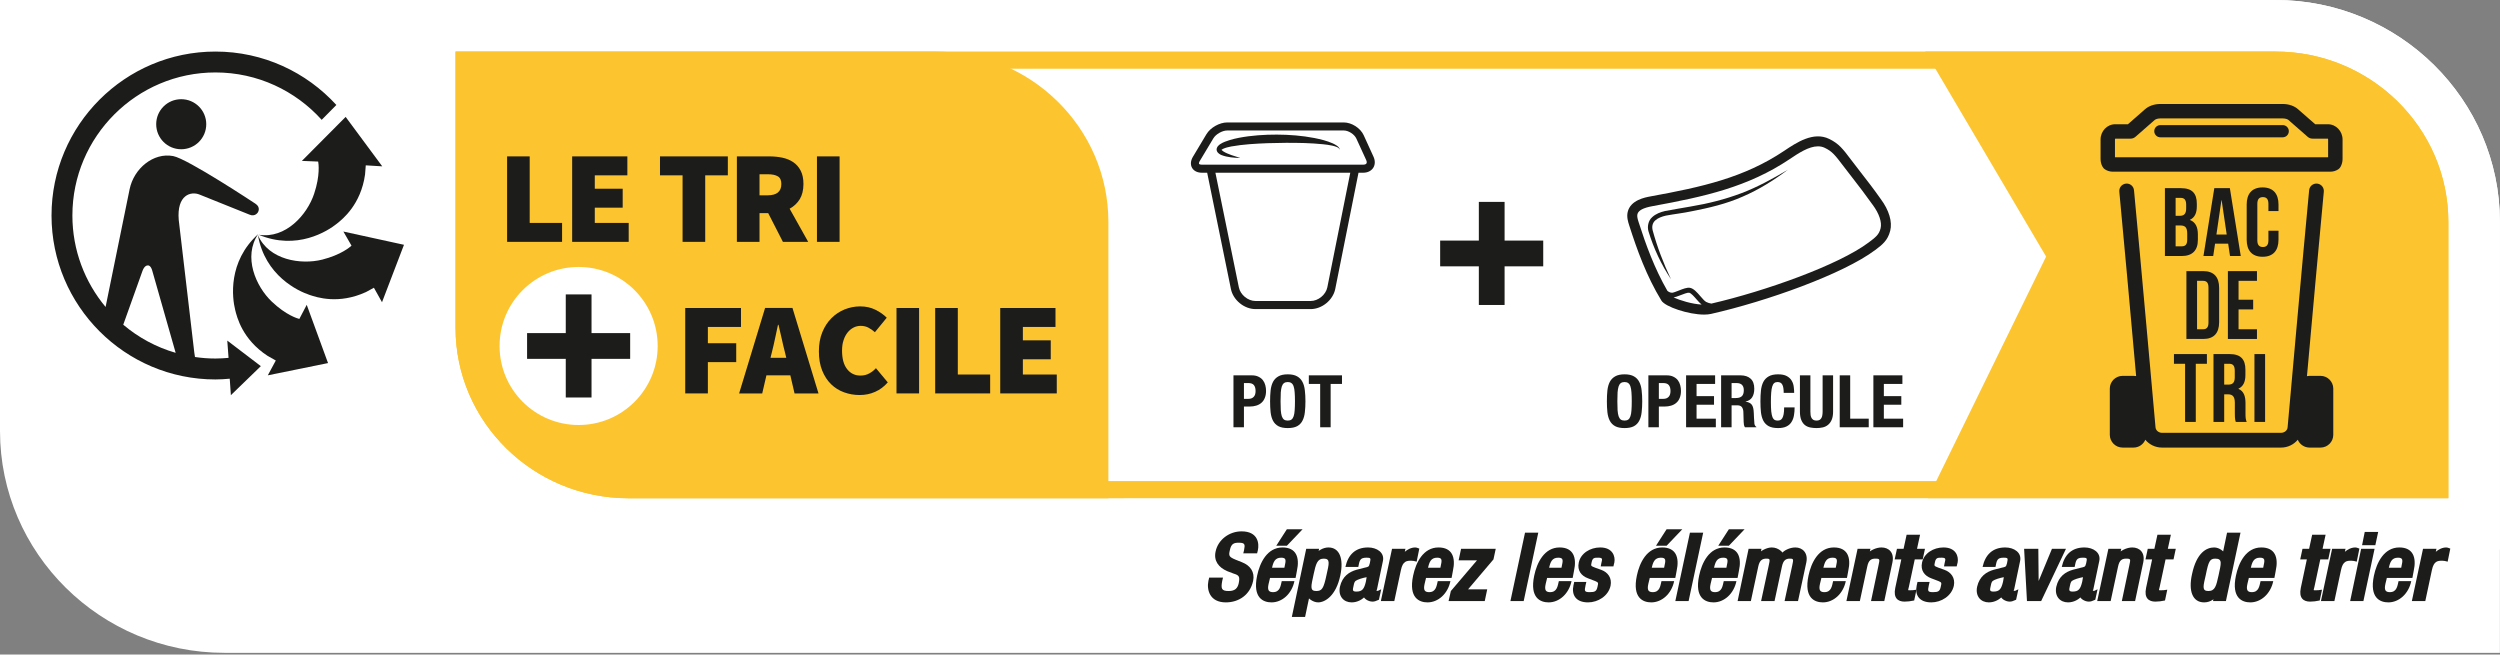 <svg width="275" height="72" viewBox="0 0 275 72" fill="none" xmlns="http://www.w3.org/2000/svg">
<rect x="0" y="0" width="275" height="72" fill="#808080" stroke="none"/>
<g clip-path="url(#clip0_26_17626)">
<path d="M24.693 71.812C11.073 71.812 0 60.865 0 47.406V0H250.297C263.911 0 274.99 10.953 274.99 24.406V71.812" fill="white"/>
<path d="M24.693 60.474C11.073 60.474 0 49.526 0 36.068V0H250.297C263.911 0 274.99 10.948 274.99 24.406V60.474" fill="white"/>
<path d="M250.297 5.672H50.109V36.068C50.109 46.401 58.641 54.807 69.13 54.807L269.323 54.802V24.412C269.323 14.078 260.786 5.672 250.297 5.672Z" fill="white"/>
<path d="M267.432 52.917H69.13C59.682 52.917 52 45.359 52 36.068V7.562L250.297 7.557C259.745 7.557 267.432 15.12 267.432 24.412V52.917ZM250.297 5.672H50.109V36.068C50.109 46.401 58.641 54.807 69.13 54.807L269.318 54.802V24.412C269.318 14.078 260.786 5.672 250.297 5.672Z" fill="#FCC42F"/>
<path d="M169.755 29.297H165.505V33.547H162.672V29.297H158.417V26.464H162.672V22.208H165.505V26.464H169.755" fill="#1C1C1B"/>
<path d="M212.063 54.802L225.073 28.224L211.781 5.672H250.297C260.786 5.672 269.318 14.078 269.318 24.406V54.802" fill="#FCC42F"/>
<path d="M250.297 7.557H215.089L227.219 28.146L215.094 52.917H267.432V24.406C267.432 15.12 259.745 7.557 250.297 7.557Z" fill="#FCC42F"/>
<path d="M255.255 41.344H254.052C253.953 41.344 253.859 41.354 253.766 41.375C254.328 35.115 255.198 25.458 255.62 21.083C255.661 20.636 255.333 20.24 254.891 20.198C254.432 20.151 254.047 20.485 254.005 20.927C253.359 27.646 251.651 46.828 251.635 47.021C251.604 47.349 251.286 47.609 250.917 47.609H237.823C237.453 47.609 237.141 47.349 237.109 47.021C237.089 46.828 235.385 27.646 234.74 20.927C234.698 20.485 234.307 20.151 233.854 20.198C233.406 20.24 233.083 20.636 233.125 21.083C233.542 25.453 234.417 35.109 234.974 41.37C234.88 41.354 234.786 41.344 234.688 41.344H233.49C232.708 41.344 232.078 41.974 232.078 42.75V47.823C232.078 48.599 232.708 49.234 233.49 49.234H234.688C235.271 49.234 235.776 48.875 235.984 48.37C236.417 48.896 237.078 49.234 237.823 49.234H250.917C251.661 49.234 252.323 48.896 252.755 48.37C252.964 48.875 253.469 49.234 254.052 49.234H255.255C256.031 49.234 256.661 48.604 256.661 47.828V42.755C256.661 41.979 256.031 41.344 255.255 41.344Z" fill="#1C1C1B"/>
<path d="M239.318 24.802V27.094H239.99C240.38 27.094 240.594 26.917 240.594 26.36V25.708C240.594 25.016 240.37 24.802 239.839 24.802H239.318ZM239.318 21.766V23.74H239.776C240.214 23.74 240.479 23.547 240.479 22.948V22.531C240.479 22 240.297 21.766 239.88 21.766H239.318ZM241.651 22.417V22.682C241.651 23.448 241.417 23.932 240.896 24.177V24.198C241.521 24.443 241.766 24.995 241.766 25.787V26.391C241.766 27.542 241.161 28.162 239.99 28.162H238.141V20.698H239.911C241.13 20.698 241.651 21.266 241.651 22.417Z" fill="#1C1C1B"/>
<path d="M243.807 25.797H244.937L244.38 22.021H244.359L243.807 25.797ZM246.484 28.162H245.302L245.099 26.807H243.656L243.453 28.162H242.38L243.573 20.698H245.286" fill="#1C1C1B"/>
<path d="M250.635 25.38V26.37C250.635 27.568 250.036 28.245 248.885 28.245C247.734 28.245 247.135 27.568 247.135 26.37V22.49C247.135 21.297 247.734 20.615 248.885 20.615C250.036 20.615 250.635 21.297 250.635 22.49V23.214H249.526V22.417C249.526 21.88 249.292 21.682 248.917 21.682C248.547 21.682 248.307 21.88 248.307 22.417V26.448C248.307 26.979 248.547 27.172 248.917 27.172C249.292 27.172 249.526 26.979 249.526 26.448V25.38" fill="#1C1C1B"/>
<path d="M241.677 30.891V36.219H242.338C242.708 36.219 242.932 36.031 242.932 35.495V31.615C242.932 31.083 242.708 30.891 242.338 30.891H241.677ZM240.505 29.823H242.359C243.531 29.823 244.104 30.474 244.104 31.667V35.443C244.104 36.636 243.531 37.286 242.359 37.286H240.505" fill="#1C1C1B"/>
<path d="M246.24 32.969H247.849V34.036H246.24V36.219H248.266V37.286H245.068V29.823H248.266V30.891H246.24" fill="#1C1C1B"/>
<path d="M239.135 38.948H242.76V40.016H241.536V46.411H240.359V40.016H239.135" fill="#1C1C1B"/>
<path d="M244.661 40.016V42.307H245.12C245.557 42.307 245.823 42.115 245.823 41.521V40.781C245.823 40.25 245.641 40.016 245.224 40.016H244.661ZM245.938 46.411C245.875 46.219 245.833 46.099 245.833 45.495V44.323C245.833 43.63 245.599 43.375 245.068 43.375H244.661V46.411H243.484V38.948H245.255C246.474 38.948 246.995 39.516 246.995 40.667V41.25C246.995 42.021 246.75 42.51 246.229 42.755V42.776C246.813 43.021 247.005 43.578 247.005 44.354V45.505C247.005 45.87 247.016 46.135 247.135 46.411" fill="#1C1C1B"/>
<path d="M247.99 46.411H249.161V38.948H247.99V46.411Z" fill="#1C1C1B"/>
<path d="M256.094 17.302H232.646V15.354C232.646 15.287 232.677 15.255 232.672 15.25H234.37C234.563 15.25 234.745 15.182 234.891 15.057L237.021 13.193C237.115 13.115 237.344 13.026 237.635 13.026H251.104C251.396 13.026 251.63 13.115 251.724 13.193L253.854 15.057C254 15.182 254.182 15.25 254.375 15.25H256.073C256.063 15.255 256.094 15.287 256.094 15.354V17.302ZM256.073 13.667H254.672L252.766 12C252.359 11.646 251.755 11.438 251.104 11.438H237.635C236.99 11.438 236.385 11.646 235.974 12L234.073 13.667H232.672C231.781 13.667 231.062 14.422 231.062 15.354V17.495C231.062 17.792 231.135 18.088 231.281 18.344C231.344 18.458 231.427 18.552 231.536 18.625C231.797 18.797 232.094 18.885 232.401 18.885H256.344C256.646 18.885 256.948 18.797 257.208 18.625C257.313 18.552 257.401 18.458 257.464 18.344C257.604 18.088 257.682 17.792 257.682 17.495V15.354C257.682 14.422 256.958 13.667 256.073 13.667Z" fill="#1C1C1B"/>
<path d="M251.099 13.761H237.641C237.271 13.761 236.969 14.063 236.969 14.432C236.969 14.802 237.271 15.104 237.641 15.104H251.099C251.469 15.104 251.771 14.802 251.771 14.432C251.771 14.063 251.469 13.761 251.099 13.761Z" fill="#1C1C1B"/>
<path d="M102.896 5.672H50.109V36.068C50.109 46.401 58.641 54.807 69.13 54.807H121.922V24.412C121.922 14.078 113.385 5.672 102.896 5.672Z" fill="#FCC42F"/>
<path d="M63.651 29.365C58.844 29.365 54.953 33.255 54.953 38.057C54.953 42.859 58.844 46.75 63.651 46.75C68.453 46.75 72.344 42.859 72.344 38.057C72.344 33.255 68.453 29.365 63.651 29.365Z" fill="white"/>
<path d="M69.318 39.474H65.068V43.724H62.234V39.474H57.979V36.641H62.234V32.385H65.068V36.641H69.318" fill="#1C1C1B"/>
<path d="M55.781 26.604V17.203H58.266V24.521H61.828V26.604" fill="#1C1C1B"/>
<path d="M62.938 26.604V17.203H69.01V19.287H65.427V20.76H68.495V22.844H65.427V24.521H69.156V26.604" fill="#1C1C1B"/>
<path d="M75.083 26.604V19.287H72.599V17.203H80.062V19.287H77.573V26.604" fill="#1C1C1B"/>
<path d="M83.547 21.484H84.443C85.448 21.484 85.948 21.068 85.948 20.24C85.948 19.833 85.823 19.552 85.568 19.401C85.307 19.245 84.938 19.167 84.443 19.167H83.547V21.484ZM81.057 26.604V17.203H84.615C85.12 17.203 85.599 17.25 86.057 17.344C86.516 17.443 86.911 17.604 87.255 17.838C87.599 18.068 87.87 18.38 88.073 18.771C88.276 19.162 88.38 19.651 88.38 20.24C88.38 20.912 88.24 21.474 87.969 21.917C87.693 22.359 87.323 22.708 86.859 22.958L88.901 26.604H86.12L84.505 23.448H83.547V26.604" fill="#1C1C1B"/>
<path d="M89.865 26.604H92.354V17.203H89.865V26.604Z" fill="#1C1C1B"/>
<path d="M75.375 43.276V33.88H81.51V35.964H77.865V37.755H80.984V39.833H77.865V43.276" fill="#1C1C1B"/>
<path d="M84.917 38.708L84.755 39.359H86.49L86.333 38.708C86.213 38.255 86.099 37.766 85.984 37.234C85.87 36.703 85.755 36.203 85.635 35.729H85.578C85.474 36.208 85.365 36.714 85.255 37.24C85.146 37.766 85.031 38.255 84.917 38.708ZM81.302 43.281L84.161 33.875H87.172L90.036 43.281H87.401L86.937 41.286H84.307L83.844 43.281" fill="#1C1C1B"/>
<path d="M94.562 43.453C93.963 43.453 93.396 43.354 92.849 43.156C92.302 42.958 91.828 42.661 91.417 42.261C91.005 41.859 90.682 41.359 90.438 40.755C90.198 40.151 90.078 39.453 90.078 38.651C90.078 37.859 90.203 37.161 90.453 36.547C90.703 35.932 91.042 35.417 91.458 35C91.88 34.578 92.359 34.261 92.906 34.036C93.453 33.818 94.021 33.703 94.62 33.703C95.245 33.703 95.807 33.828 96.297 34.073C96.792 34.318 97.203 34.609 97.542 34.948L96.24 36.542C96.01 36.339 95.771 36.172 95.526 36.042C95.281 35.911 94.995 35.844 94.677 35.844C94.396 35.844 94.135 35.906 93.891 36.031C93.646 36.156 93.427 36.339 93.24 36.568C93.052 36.802 92.901 37.083 92.792 37.422C92.677 37.761 92.625 38.141 92.625 38.563C92.625 39.453 92.807 40.13 93.182 40.604C93.552 41.078 94.042 41.313 94.646 41.313C95.016 41.313 95.338 41.234 95.625 41.073C95.912 40.917 96.151 40.724 96.354 40.5L97.656 42.063C97.25 42.526 96.787 42.875 96.26 43.104C95.734 43.339 95.172 43.453 94.562 43.453Z" fill="#1C1C1B"/>
<path d="M98.615 43.276H101.099V33.88H98.615V43.276Z" fill="#1C1C1B"/>
<path d="M102.87 43.276V33.88H105.359V41.198H108.917V43.276" fill="#1C1C1B"/>
<path d="M110.026 43.276V33.88H116.104V35.964H112.516V37.438H115.583V39.521H112.516V41.198H116.245V43.276" fill="#1C1C1B"/>
<path d="M28.401 25.75C26.708 28.24 28.146 31.516 29.896 33.177C31.484 34.688 32.76 35.042 32.927 35.083L33.74 33.531L36.083 39.938L29.458 41.286L30.338 39.656L29.443 39.151C26.651 37.333 26.062 34.865 25.87 34.094C25.537 32.766 25.042 28.797 28.401 25.75Z" fill="#1C1C1B"/>
<path d="M28.37 25.859C29.573 28.615 33.109 29.146 35.448 28.557C37.516 28.031 38.5 27.177 38.667 27.021L38.656 27.005L37.771 25.469L44.438 26.927L42.021 33.245L41.13 31.651L40.26 32.125C37.234 33.516 34.828 32.698 34.073 32.448C32.776 32.021 29.151 30.323 28.37 25.859Z" fill="#1C1C1B"/>
<path d="M40.156 19.198C39.693 22.495 37.708 24.078 37.089 24.578C36.026 25.443 32.641 27.573 28.458 25.823C31.432 26.297 33.792 23.609 34.552 21.323C35.239 19.276 35.036 17.974 35 17.776L34.974 17.771L33.208 17.698L38.021 12.859L42.047 18.297L40.234 18.188" fill="#1C1C1B"/>
<path fill-rule="evenodd" clip-rule="evenodd" d="M19.932 16.417C18.411 16.417 17.182 15.188 17.182 13.662C17.182 12.141 18.411 10.912 19.932 10.912C21.453 10.912 22.688 12.141 22.688 13.662C22.688 15.188 21.453 16.417 19.932 16.417Z" fill="#1C1C1B"/>
<path d="M15.672 29.802C15.906 29.156 16.255 29.198 16.255 29.198C16.255 29.198 16.573 29.13 16.75 29.781L19.323 38.812C17.177 38.193 15.219 37.125 13.557 35.719L15.672 29.802ZM23.698 5.672C13.755 5.672 5.667 13.76 5.667 23.703C5.667 33.646 13.755 41.74 23.698 41.74C24.229 41.74 24.755 41.703 25.271 41.656L25.396 43.469L28.693 40.276L25 37.464L25.141 39.365C24.667 39.406 24.188 39.438 23.698 39.438C22.932 39.438 22.182 39.38 21.448 39.271L21.375 38.797L19.661 24.198C19.427 21.438 21 21 21.974 21.412L27.443 23.609C28.068 23.88 28.37 23.354 28.37 23.354C28.37 23.354 28.724 22.807 28.088 22.401C28.088 22.401 20.635 17.463 19.047 17.167C16.88 16.76 14.739 18.516 14.26 20.802L11.614 33.766C9.338 31.037 7.963 27.531 7.963 23.703C7.963 15.031 15.021 7.969 23.698 7.969C28.333 7.969 32.505 9.984 35.385 13.182L37 11.547C33.703 7.938 28.958 5.672 23.698 5.672Z" fill="#1C1C1B"/>
<path d="M132.968 63.72L132.927 63.887C132.718 64.887 133.072 66.262 134.843 66.262C136.281 66.262 137.51 65.428 137.843 63.908C138.052 62.928 137.531 62.199 136.614 61.845L135.885 61.553C135.197 61.262 135.135 61.137 135.281 60.533C135.427 59.783 135.76 59.699 136.26 59.699C136.968 59.699 136.968 59.887 136.843 60.533L136.76 60.866H138.281L138.364 60.533C138.531 59.783 138.385 58.449 136.572 58.449C135.218 58.449 133.989 59.366 133.718 60.658C133.489 61.678 134.031 62.408 134.989 62.824L135.697 63.095C136.302 63.283 136.406 63.408 136.26 64.158C136.135 64.699 135.864 65.012 135.156 65.012C134.364 65.012 134.281 64.762 134.447 63.887L134.531 63.533H133.01L132.968 63.72Z" fill="#1C1C1B"/>
<path d="M142.554 63.366L142.658 62.803C142.992 61.303 142.575 60.22 141.075 60.22C139.387 60.22 138.575 61.908 138.283 63.324C137.762 65.803 138.992 66.262 139.867 66.262C141.033 66.262 142.096 65.324 142.387 63.928H140.992C140.867 64.449 140.804 65.137 140.033 65.137C139.221 65.137 139.512 64.408 139.679 63.678L139.7 63.574H142.512L142.554 63.366ZM139.887 62.637L139.908 62.533C140.054 61.824 140.242 61.345 140.929 61.345C141.533 61.345 141.45 61.658 141.304 62.345L141.283 62.449H139.929L139.887 62.637ZM140.742 60.033H141.554L143.283 58.22H141.554L140.387 60.033H140.742Z" fill="#1C1C1B"/>
<path d="M142.33 67.866H143.559L144.059 65.491H143.767C143.83 65.783 144.413 66.262 144.997 66.262C145.726 66.262 146.955 65.574 147.434 63.303C147.83 61.449 147.351 60.22 146.122 60.22C145.538 60.22 144.934 60.595 144.642 61.012H144.955L145.101 60.366H143.684L142.101 67.866H142.33ZM144.497 63.178C144.747 62.033 144.892 61.449 145.622 61.449C146.372 61.449 146.184 62.033 145.913 63.262C145.601 64.741 145.413 65.012 144.788 65.012C144.038 65.012 144.226 64.47 144.497 63.178Z" fill="#1C1C1B"/>
<path d="M152.119 61.72C152.327 60.783 151.452 60.22 150.494 60.22C149.077 60.22 148.286 61.033 147.994 62.366H149.411C149.557 61.658 149.577 61.345 150.307 61.345C150.869 61.345 150.765 61.449 150.682 61.949C150.577 62.408 150.494 62.345 150.098 62.449L149.202 62.678C148.432 62.908 147.661 63.366 147.39 64.553C147.182 65.595 147.807 66.262 148.682 66.262C149.307 66.262 149.911 65.949 150.265 65.47H149.973C149.932 65.803 150.494 66.178 150.973 66.178C151.182 66.178 151.369 66.116 151.682 65.97L151.932 64.824C151.494 65.053 151.557 64.991 151.494 64.991C151.327 64.991 151.432 65.012 151.473 64.803L152.119 61.72ZM150.244 63.991C150.057 64.783 149.848 65.074 149.202 65.074C148.744 65.074 148.786 64.908 148.89 64.449C148.973 64.053 148.994 63.928 149.327 63.783C149.682 63.616 150.432 63.449 150.327 63.512L150.244 63.991Z" fill="#1C1C1B"/>
<path d="M152.145 66.116H153.374L154.103 62.699C154.312 61.699 154.749 61.678 155.249 61.678C155.416 61.678 155.624 61.72 155.832 61.783L156.124 60.345C155.853 60.241 155.791 60.22 155.666 60.22C155.062 60.22 154.437 60.658 154.103 61.199H154.416L154.603 60.366H153.124L151.895 66.116H152.145Z" fill="#1C1C1B"/>
<path d="M159.714 63.366L159.818 62.803C160.152 61.303 159.735 60.22 158.235 60.22C156.547 60.22 155.735 61.908 155.443 63.324C154.922 65.803 156.152 66.262 157.027 66.262C158.193 66.262 159.256 65.324 159.547 63.928H158.152C158.027 64.449 157.964 65.137 157.193 65.137C156.381 65.137 156.672 64.408 156.839 63.678L156.86 63.574H159.672L159.714 63.366ZM157.047 62.637L157.068 62.533C157.214 61.824 157.402 61.345 158.089 61.345C158.693 61.345 158.61 61.658 158.464 62.345L158.443 62.449H157.089L157.047 62.637Z" fill="#1C1C1B"/>
<path d="M159.594 66.116H163.323L163.594 64.824H161.49L164.281 61.533L164.531 60.366H160.719L160.448 61.637H162.469L159.594 65.012L159.344 66.116H159.594Z" fill="#1C1C1B"/>
<path d="M166.377 66.116H167.606L169.21 58.595H167.752L166.147 66.116H166.377Z" fill="#1C1C1B"/>
<path d="M173.034 63.366L173.138 62.803C173.472 61.303 173.055 60.22 171.555 60.22C169.867 60.22 169.055 61.908 168.763 63.324C168.242 65.803 169.472 66.262 170.347 66.262C171.513 66.262 172.576 65.324 172.867 63.928H171.472C171.347 64.449 171.284 65.137 170.513 65.137C169.701 65.137 169.992 64.408 170.159 63.678L170.18 63.574H172.992L173.034 63.366ZM170.367 62.637L170.388 62.533C170.534 61.824 170.722 61.345 171.409 61.345C172.013 61.345 171.93 61.658 171.784 62.345L171.763 62.449H170.409L170.367 62.637Z" fill="#1C1C1B"/>
<path d="M177.518 62.116L177.581 61.866C177.706 61.199 177.393 60.22 176.018 60.22C174.914 60.22 173.872 60.866 173.664 61.887C173.477 62.741 173.935 63.345 174.685 63.616L175.497 63.928C175.852 64.074 175.81 64.137 175.727 64.533C175.622 65.033 175.456 65.137 174.872 65.137C174.247 65.137 174.289 64.991 174.414 64.366L174.497 64.012H173.164L173.081 64.387C172.852 65.428 173.331 66.262 174.685 66.262C175.768 66.262 176.914 65.574 177.164 64.428C177.331 63.574 176.872 62.949 176.122 62.678L175.477 62.449C174.956 62.241 174.997 62.262 175.081 61.845C175.185 61.345 175.393 61.345 175.81 61.345C176.372 61.345 176.227 61.553 176.143 61.97L176.081 62.303H177.477L177.518 62.116Z" fill="#1C1C1B"/>
<path d="M184.324 63.366L184.428 62.803C184.762 61.303 184.345 60.22 182.845 60.22C181.157 60.22 180.345 61.908 180.053 63.324C179.532 65.803 180.762 66.262 181.637 66.262C182.803 66.262 183.866 65.324 184.157 63.928H182.762C182.637 64.449 182.574 65.137 181.803 65.137C180.991 65.137 181.282 64.408 181.449 63.678L181.47 63.574H184.282L184.324 63.366ZM181.657 62.637L181.678 62.533C181.824 61.824 182.012 61.345 182.699 61.345C183.303 61.345 183.22 61.658 183.074 62.345L183.053 62.449H181.699L181.657 62.637ZM182.512 60.033H183.324L185.053 58.22H183.324L182.157 60.033H182.512Z" fill="#1C1C1B"/>
<path d="M184.517 66.116H185.746L187.35 58.595H185.892L184.287 66.116H184.517Z" fill="#1C1C1B"/>
<path d="M191.174 63.366L191.278 62.803C191.612 61.303 191.195 60.22 189.695 60.22C188.007 60.22 187.195 61.908 186.903 63.324C186.382 65.803 187.612 66.262 188.487 66.262C189.653 66.262 190.716 65.324 191.007 63.928H189.612C189.487 64.449 189.424 65.137 188.653 65.137C187.841 65.137 188.132 64.408 188.299 63.678L188.32 63.574H191.132L191.174 63.366ZM188.507 62.637L188.528 62.533C188.674 61.824 188.862 61.345 189.549 61.345C190.153 61.345 190.07 61.658 189.924 62.345L189.903 62.449H188.549L188.507 62.637ZM189.362 60.033H190.174L191.903 58.22H190.174L189.007 60.033H189.362Z" fill="#1C1C1B"/>
<path d="M191.367 66.116H192.596L193.408 62.324C193.554 61.616 193.867 61.449 194.304 61.449C194.742 61.449 194.7 61.533 194.554 62.241L193.721 66.116H195.2L196.012 62.324C196.158 61.616 196.45 61.449 196.887 61.449C197.325 61.449 197.283 61.533 197.137 62.241L196.304 66.116H197.783L198.7 61.845C198.908 60.803 198.262 60.22 197.492 60.22C196.846 60.22 196.242 60.574 196.075 60.783C196.075 60.783 195.658 60.22 194.887 60.22C194.367 60.22 193.658 60.574 193.325 60.991H193.637L193.762 60.366H192.346L191.137 66.116H191.367Z" fill="#1C1C1B"/>
<path d="M203.204 63.366L203.308 62.803C203.642 61.303 203.225 60.22 201.725 60.22C200.037 60.22 199.225 61.908 198.933 63.324C198.412 65.803 199.642 66.262 200.517 66.262C201.683 66.262 202.746 65.324 203.037 63.928H201.642C201.517 64.449 201.454 65.137 200.683 65.137C199.871 65.137 200.162 64.408 200.329 63.678L200.35 63.574H203.162L203.204 63.366ZM200.537 62.637L200.558 62.533C200.704 61.824 200.892 61.345 201.579 61.345C202.183 61.345 202.1 61.658 201.954 62.345L201.933 62.449H200.579L200.537 62.637Z" fill="#1C1C1B"/>
<path d="M203.355 66.116H204.584L205.397 62.324C205.542 61.616 205.834 61.449 206.292 61.449C206.834 61.449 206.772 61.533 206.626 62.241L205.813 66.116H207.272L208.167 61.866C208.397 60.783 207.772 60.22 206.959 60.22C206.355 60.22 205.647 60.574 205.313 60.991H205.605L205.751 60.366H204.334L203.105 66.116H203.355Z" fill="#1C1C1B"/>
<path d="M208.644 61.533H209.144L208.477 64.678C208.248 65.783 208.769 66.178 209.498 66.178C209.852 66.178 210.144 66.137 210.561 66.053L210.811 64.866C210.457 64.928 210.332 64.928 210.165 64.928C209.79 64.928 209.894 64.97 209.977 64.553L210.623 61.533H211.498L211.748 60.366H210.873L211.207 58.824H209.727L209.394 60.366H208.665L208.415 61.533H208.644Z" fill="#1C1C1B"/>
<path d="M215.278 62.116L215.341 61.866C215.466 61.199 215.153 60.22 213.778 60.22C212.674 60.22 211.632 60.866 211.424 61.887C211.237 62.741 211.695 63.345 212.445 63.616L213.257 63.928C213.612 64.074 213.57 64.137 213.487 64.533C213.382 65.033 213.216 65.137 212.632 65.137C212.007 65.137 212.049 64.991 212.174 64.366L212.257 64.012H210.924L210.841 64.387C210.612 65.428 211.091 66.262 212.445 66.262C213.528 66.262 214.674 65.574 214.924 64.428C215.091 63.574 214.632 62.949 213.882 62.678L213.237 62.449C212.716 62.241 212.757 62.262 212.841 61.845C212.945 61.345 213.153 61.345 213.57 61.345C214.132 61.345 213.987 61.553 213.903 61.97L213.841 62.303H215.237L215.278 62.116Z" fill="#1C1C1B"/>
<path d="M222.209 61.72C222.417 60.783 221.542 60.22 220.584 60.22C219.167 60.22 218.376 61.033 218.084 62.366H219.501C219.647 61.658 219.667 61.345 220.397 61.345C220.959 61.345 220.855 61.449 220.772 61.949C220.667 62.408 220.584 62.345 220.188 62.449L219.292 62.678C218.522 62.908 217.751 63.366 217.48 64.553C217.272 65.595 217.897 66.262 218.772 66.262C219.397 66.262 220.001 65.949 220.355 65.47H220.063C220.022 65.803 220.584 66.178 221.063 66.178C221.272 66.178 221.459 66.116 221.772 65.97L222.022 64.824C221.584 65.053 221.647 64.991 221.584 64.991C221.417 64.991 221.522 65.012 221.563 64.803L222.209 61.72ZM220.334 63.991C220.147 64.783 219.938 65.074 219.292 65.074C218.834 65.074 218.876 64.908 218.98 64.449C219.063 64.053 219.084 63.928 219.417 63.783C219.772 63.616 220.522 63.449 220.417 63.512L220.334 63.991Z" fill="#1C1C1B"/>
<path d="M223.153 66.116H224.528L227.257 60.366H225.716L223.966 64.595H224.257L224.216 60.366H222.653L222.966 66.116H223.153Z" fill="#1C1C1B"/>
<path d="M230.918 61.72C231.127 60.783 230.252 60.22 229.293 60.22C227.877 60.22 227.085 61.033 226.793 62.366H228.21C228.356 61.658 228.377 61.345 229.106 61.345C229.668 61.345 229.564 61.449 229.481 61.949C229.377 62.408 229.293 62.345 228.897 62.449L228.002 62.678C227.231 62.908 226.46 63.366 226.189 64.553C225.981 65.595 226.606 66.262 227.481 66.262C228.106 66.262 228.71 65.949 229.064 65.47H228.772C228.731 65.803 229.293 66.178 229.772 66.178C229.981 66.178 230.168 66.116 230.481 65.97L230.731 64.824C230.293 65.053 230.356 64.991 230.293 64.991C230.127 64.991 230.231 65.012 230.272 64.803L230.918 61.72ZM229.043 63.991C228.856 64.783 228.647 65.074 228.002 65.074C227.543 65.074 227.585 64.908 227.689 64.449C227.772 64.053 227.793 63.928 228.127 63.783C228.481 63.616 229.231 63.449 229.127 63.512L229.043 63.991Z" fill="#1C1C1B"/>
<path d="M230.944 66.116H232.173L232.986 62.324C233.132 61.616 233.423 61.449 233.882 61.449C234.423 61.449 234.361 61.533 234.215 62.241L233.402 66.116H234.861L235.757 61.866C235.986 60.783 235.361 60.22 234.548 60.22C233.944 60.22 233.236 60.574 232.902 60.991H233.194L233.34 60.366H231.923L230.694 66.116H230.944Z" fill="#1C1C1B"/>
<path d="M236.233 61.533H236.733L236.067 64.678C235.837 65.783 236.358 66.178 237.087 66.178C237.442 66.178 237.733 66.137 238.15 66.053L238.4 64.866C238.046 64.928 237.921 64.928 237.754 64.928C237.379 64.928 237.483 64.97 237.567 64.553L238.212 61.533H239.087L239.337 60.366H238.462L238.796 58.824H237.317L236.983 60.366H236.254L236.004 61.533H236.233Z" fill="#1C1C1B"/>
<path d="M243.684 66.116H244.851L246.455 58.595H244.976L244.476 60.991H244.767C244.705 60.699 244.142 60.22 243.559 60.22C242.726 60.22 241.622 60.783 241.122 63.158C240.705 65.012 241.184 66.262 242.455 66.262C243.226 66.262 243.726 65.762 243.913 65.449H243.58L243.434 66.116H243.684ZM244.038 63.303C243.788 64.449 243.663 65.012 242.913 65.012C242.163 65.012 242.372 64.428 242.642 63.22C242.934 61.762 243.08 61.449 243.684 61.449C244.517 61.449 244.309 62.012 244.038 63.303Z" fill="#1C1C1B"/>
<path d="M250.223 63.366L250.327 62.803C250.661 61.303 250.244 60.22 248.744 60.22C247.057 60.22 246.244 61.908 245.952 63.324C245.432 65.803 246.661 66.262 247.536 66.262C248.702 66.262 249.765 65.324 250.057 63.928H248.661C248.536 64.449 248.473 65.137 247.702 65.137C246.89 65.137 247.182 64.408 247.348 63.678L247.369 63.574H250.182L250.223 63.366ZM247.557 62.637L247.577 62.533C247.723 61.824 247.911 61.345 248.598 61.345C249.202 61.345 249.119 61.658 248.973 62.345L248.952 62.449H247.598L247.557 62.637Z" fill="#1C1C1B"/>
<path d="M253.253 61.533H253.753L253.087 64.678C252.857 65.783 253.378 66.178 254.107 66.178C254.462 66.178 254.753 66.137 255.17 66.053L255.42 64.866C255.066 64.928 254.941 64.928 254.774 64.928C254.399 64.928 254.503 64.97 254.587 64.553L255.232 61.533H256.107L256.357 60.366H255.482L255.816 58.824H254.337L254.003 60.366H253.274L253.024 61.533H253.253Z" fill="#1C1C1B"/>
<path d="M255.554 66.116H256.783L257.512 62.699C257.721 61.699 258.158 61.678 258.658 61.678C258.825 61.678 259.033 61.72 259.242 61.783L259.533 60.345C259.262 60.241 259.2 60.22 259.075 60.22C258.471 60.22 257.846 60.658 257.512 61.199H257.825L258.012 60.366H256.533L255.304 66.116H255.554Z" fill="#1C1C1B"/>
<path d="M258.746 66.116H259.975L261.204 60.366H259.725L258.517 66.116H258.746ZM260.058 59.97H261.287L261.6 58.512H260.121L259.829 59.97H260.058Z" fill="#1C1C1B"/>
<path d="M265.403 63.366L265.507 62.803C265.841 61.303 265.424 60.22 263.924 60.22C262.237 60.22 261.424 61.908 261.132 63.324C260.612 65.803 261.841 66.262 262.716 66.262C263.882 66.262 264.945 65.324 265.237 63.928H263.841C263.716 64.449 263.653 65.137 262.882 65.137C262.07 65.137 262.362 64.408 262.528 63.678L262.549 63.574H265.362L265.403 63.366ZM262.737 62.637L262.757 62.533C262.903 61.824 263.091 61.345 263.778 61.345C264.382 61.345 264.299 61.658 264.153 62.345L264.132 62.449H262.778L262.737 62.637Z" fill="#1C1C1B"/>
<path d="M265.554 66.116H266.783L267.512 62.699C267.721 61.699 268.158 61.678 268.658 61.678C268.825 61.678 269.033 61.72 269.242 61.783L269.533 60.345C269.262 60.241 269.2 60.22 269.075 60.22C268.471 60.22 267.846 60.658 267.512 61.199H267.825L268.012 60.366H266.533L265.304 66.116H265.554Z" fill="#1C1C1B"/>
<path d="M136.833 43.872H137.345C137.575 43.872 137.759 43.803 137.897 43.664C138.041 43.525 138.113 43.309 138.113 43.016C138.113 42.728 138.052 42.509 137.929 42.36C137.807 42.211 137.601 42.136 137.313 42.136H136.833V43.872ZM135.681 41.288H137.697C137.991 41.288 138.236 41.339 138.433 41.44C138.636 41.536 138.799 41.664 138.921 41.824C139.044 41.984 139.132 42.168 139.185 42.376C139.239 42.579 139.265 42.787 139.265 43C139.265 43.293 139.22 43.549 139.129 43.768C139.044 43.987 138.921 44.165 138.761 44.304C138.607 44.443 138.417 44.547 138.193 44.616C137.969 44.685 137.721 44.72 137.449 44.72H136.833V47H135.681V41.288ZM140.862 44.144C140.862 44.528 140.87 44.856 140.886 45.128C140.907 45.395 140.944 45.613 140.998 45.784C141.056 45.949 141.136 46.072 141.238 46.152C141.344 46.227 141.483 46.264 141.654 46.264C141.824 46.264 141.96 46.227 142.062 46.152C142.168 46.072 142.248 45.949 142.302 45.784C142.36 45.613 142.398 45.395 142.414 45.128C142.435 44.856 142.446 44.528 142.446 44.144C142.446 43.76 142.435 43.435 142.414 43.168C142.398 42.901 142.36 42.683 142.302 42.512C142.248 42.341 142.168 42.219 142.062 42.144C141.96 42.064 141.824 42.024 141.654 42.024C141.483 42.024 141.344 42.064 141.238 42.144C141.136 42.219 141.056 42.341 140.998 42.512C140.944 42.683 140.907 42.901 140.886 43.168C140.87 43.435 140.862 43.76 140.862 44.144ZM139.71 44.144C139.71 43.712 139.728 43.315 139.766 42.952C139.808 42.584 139.896 42.269 140.03 42.008C140.168 41.747 140.366 41.544 140.622 41.4C140.878 41.251 141.222 41.176 141.654 41.176C142.086 41.176 142.43 41.251 142.686 41.4C142.942 41.544 143.136 41.747 143.27 42.008C143.408 42.269 143.496 42.584 143.534 42.952C143.576 43.315 143.598 43.712 143.598 44.144C143.598 44.581 143.576 44.981 143.534 45.344C143.496 45.707 143.408 46.019 143.27 46.28C143.136 46.541 142.942 46.741 142.686 46.88C142.43 47.019 142.086 47.088 141.654 47.088C141.222 47.088 140.878 47.019 140.622 46.88C140.366 46.741 140.168 46.541 140.03 46.28C139.896 46.019 139.808 45.707 139.766 45.344C139.728 44.981 139.71 44.581 139.71 44.144ZM147.619 41.288V42.232H146.371V47H145.219V42.232H143.971V41.288H147.619Z" fill="#1C1C1B"/>
<path d="M177.909 44.144C177.909 44.528 177.917 44.856 177.933 45.128C177.954 45.395 177.991 45.613 178.045 45.784C178.103 45.949 178.183 46.072 178.285 46.152C178.391 46.227 178.53 46.264 178.701 46.264C178.871 46.264 179.007 46.227 179.109 46.152C179.215 46.072 179.295 45.949 179.349 45.784C179.407 45.613 179.445 45.395 179.461 45.128C179.482 44.856 179.493 44.528 179.493 44.144C179.493 43.76 179.482 43.435 179.461 43.168C179.445 42.901 179.407 42.683 179.349 42.512C179.295 42.341 179.215 42.219 179.109 42.144C179.007 42.064 178.871 42.024 178.701 42.024C178.53 42.024 178.391 42.064 178.285 42.144C178.183 42.219 178.103 42.341 178.045 42.512C177.991 42.683 177.954 42.901 177.933 43.168C177.917 43.435 177.909 43.76 177.909 44.144ZM176.757 44.144C176.757 43.712 176.775 43.315 176.813 42.952C176.855 42.584 176.943 42.269 177.077 42.008C177.215 41.747 177.413 41.544 177.669 41.4C177.925 41.251 178.269 41.176 178.701 41.176C179.133 41.176 179.477 41.251 179.733 41.4C179.989 41.544 180.183 41.747 180.317 42.008C180.455 42.269 180.543 42.584 180.581 42.952C180.623 43.315 180.645 43.712 180.645 44.144C180.645 44.581 180.623 44.981 180.581 45.344C180.543 45.707 180.455 46.019 180.317 46.28C180.183 46.541 179.989 46.741 179.733 46.88C179.477 47.019 179.133 47.088 178.701 47.088C178.269 47.088 177.925 47.019 177.669 46.88C177.413 46.741 177.215 46.541 177.077 46.28C176.943 46.019 176.855 45.707 176.813 45.344C176.775 44.981 176.757 44.581 176.757 44.144ZM182.474 43.872H182.986C183.215 43.872 183.399 43.803 183.538 43.664C183.682 43.525 183.754 43.309 183.754 43.016C183.754 42.728 183.693 42.509 183.57 42.36C183.447 42.211 183.242 42.136 182.954 42.136H182.474V43.872ZM181.322 41.288H183.338C183.631 41.288 183.877 41.339 184.074 41.44C184.277 41.536 184.439 41.664 184.562 41.824C184.685 41.984 184.773 42.168 184.826 42.376C184.879 42.579 184.906 42.787 184.906 43C184.906 43.293 184.861 43.549 184.77 43.768C184.685 43.987 184.562 44.165 184.402 44.304C184.247 44.443 184.058 44.547 183.834 44.616C183.61 44.685 183.362 44.72 183.09 44.72H182.474V47H181.322V41.288ZM188.662 41.288V42.232H186.622V43.576H188.542V44.52H186.622V46.056H188.742V47H185.47V41.288H188.662ZM189.322 41.288H191.45C191.93 41.288 192.303 41.411 192.57 41.656C192.837 41.896 192.97 42.264 192.97 42.76C192.97 43.144 192.893 43.459 192.738 43.704C192.583 43.944 192.343 44.099 192.018 44.168V44.184C192.306 44.227 192.517 44.32 192.65 44.464C192.783 44.608 192.866 44.84 192.898 45.16C192.909 45.267 192.917 45.384 192.922 45.512C192.927 45.635 192.933 45.773 192.938 45.928C192.949 46.232 192.965 46.464 192.986 46.624C193.018 46.784 193.087 46.893 193.194 46.952V47H191.946C191.887 46.92 191.85 46.829 191.834 46.728C191.818 46.621 191.807 46.512 191.802 46.4L191.77 45.304C191.759 45.08 191.703 44.904 191.602 44.776C191.501 44.648 191.33 44.584 191.09 44.584H190.474V47H189.322V41.288ZM190.474 43.784H190.954C191.231 43.784 191.445 43.72 191.594 43.592C191.743 43.459 191.818 43.237 191.818 42.928C191.818 42.4 191.551 42.136 191.018 42.136H190.474V43.784ZM196.207 43.216C196.207 42.8 196.157 42.499 196.055 42.312C195.959 42.12 195.781 42.024 195.519 42.024C195.375 42.024 195.255 42.064 195.159 42.144C195.069 42.219 194.997 42.344 194.943 42.52C194.89 42.691 194.853 42.917 194.831 43.2C194.81 43.477 194.799 43.819 194.799 44.224C194.799 44.656 194.813 45.005 194.839 45.272C194.871 45.539 194.917 45.747 194.975 45.896C195.039 46.04 195.117 46.139 195.207 46.192C195.303 46.24 195.413 46.264 195.535 46.264C195.637 46.264 195.73 46.248 195.815 46.216C195.906 46.179 195.983 46.109 196.047 46.008C196.111 45.901 196.162 45.755 196.199 45.568C196.237 45.376 196.255 45.125 196.255 44.816H197.407C197.407 45.125 197.383 45.419 197.335 45.696C197.287 45.973 197.197 46.216 197.063 46.424C196.935 46.632 196.751 46.795 196.511 46.912C196.277 47.029 195.97 47.088 195.591 47.088C195.159 47.088 194.815 47.019 194.559 46.88C194.303 46.741 194.106 46.541 193.967 46.28C193.834 46.019 193.746 45.707 193.703 45.344C193.666 44.981 193.647 44.581 193.647 44.144C193.647 43.712 193.666 43.315 193.703 42.952C193.746 42.584 193.834 42.269 193.967 42.008C194.106 41.747 194.303 41.544 194.559 41.4C194.815 41.251 195.159 41.176 195.591 41.176C196.002 41.176 196.325 41.243 196.559 41.376C196.799 41.509 196.978 41.68 197.095 41.888C197.213 42.091 197.285 42.312 197.311 42.552C197.343 42.787 197.359 43.008 197.359 43.216H196.207ZM199.144 41.288V45.272C199.144 45.416 199.152 45.549 199.168 45.672C199.189 45.789 199.224 45.893 199.272 45.984C199.325 46.069 199.395 46.139 199.48 46.192C199.571 46.24 199.683 46.264 199.816 46.264C199.955 46.264 200.067 46.24 200.152 46.192C200.237 46.139 200.304 46.069 200.352 45.984C200.405 45.893 200.44 45.789 200.456 45.672C200.477 45.549 200.488 45.416 200.488 45.272V41.288H201.64V45.272C201.64 45.635 201.589 45.936 201.488 46.176C201.387 46.411 201.251 46.597 201.08 46.736C200.909 46.875 200.715 46.968 200.496 47.016C200.277 47.064 200.051 47.088 199.816 47.088C199.581 47.088 199.355 47.067 199.136 47.024C198.917 46.981 198.723 46.896 198.552 46.768C198.381 46.635 198.245 46.448 198.144 46.208C198.043 45.968 197.992 45.656 197.992 45.272V41.288H199.144ZM202.369 47V41.288H203.521V46.056H205.561V47H202.369ZM209.264 41.288V42.232H207.224V43.576H209.144V44.52H207.224V46.056H209.344V47H206.072V41.288H209.264Z" fill="#1C1C1B"/>
<path d="M150.307 17.982C150.254 18.066 150.123 18.113 149.949 18.113H132.207C132.029 18.113 131.921 18.066 131.896 18.023C131.871 17.979 131.886 17.861 131.977 17.708L133.471 15.215C133.748 14.754 134.457 14.353 134.993 14.353H147.82C148.337 14.353 148.978 14.767 149.196 15.237L150.279 17.599C150.351 17.758 150.363 17.898 150.307 17.982ZM146.005 31.613C145.84 32.422 145.003 33.11 144.175 33.11H138.102C137.274 33.11 136.437 32.422 136.275 31.613L133.695 19H148.53L146.005 31.613ZM151.082 17.232L150.002 14.866C149.641 14.082 148.682 13.469 147.82 13.469H134.993C134.149 13.469 133.147 14.035 132.711 14.757L131.217 17.254C130.965 17.677 130.931 18.116 131.124 18.458C131.32 18.804 131.712 19 132.207 19H132.789L135.4 31.787C135.646 33.007 136.857 34 138.102 34H144.175C145.42 34 146.631 33.007 146.877 31.787L149.436 19H149.949C150.432 19 150.833 18.804 151.054 18.462C151.275 18.119 151.284 17.671 151.082 17.232Z" fill="#1C1C1B"/>
<path d="M134.361 16.454L134.364 16.46V16.473C134.358 16.457 134.355 16.448 134.361 16.454ZM147.064 16.03C146.918 15.925 146.759 15.847 146.6 15.769C146.276 15.623 145.94 15.52 145.607 15.42C144.932 15.237 144.247 15.106 143.559 15.013C142.18 14.826 140.792 14.776 139.404 14.823C138.713 14.851 138.018 14.901 137.327 14.991C136.636 15.084 135.945 15.199 135.261 15.411C134.918 15.523 134.576 15.626 134.23 15.85C134.146 15.909 134.059 15.975 133.972 16.077C133.928 16.13 133.888 16.192 133.86 16.273C133.851 16.298 133.844 16.314 133.838 16.342C133.835 16.367 133.829 16.41 133.829 16.416V16.479C133.832 16.5 133.835 16.525 133.838 16.547C133.882 16.731 133.994 16.827 134.081 16.896C134.171 16.964 134.258 17.014 134.349 17.052C134.703 17.195 135.049 17.257 135.394 17.307C135.74 17.35 136.085 17.375 136.434 17.375C136.104 17.273 135.774 17.17 135.454 17.058C135.139 16.939 134.815 16.818 134.56 16.65C134.498 16.61 134.439 16.566 134.401 16.522C134.383 16.504 134.37 16.488 134.364 16.473L134.367 16.457C134.37 16.441 134.367 16.469 134.367 16.469C134.367 16.479 134.37 16.473 134.37 16.479C134.37 16.479 134.38 16.469 134.395 16.457C134.423 16.432 134.479 16.401 134.542 16.37C134.791 16.255 135.117 16.171 135.435 16.111C136.733 15.878 138.093 15.803 139.438 15.75C140.789 15.704 142.143 15.697 143.497 15.735C144.172 15.763 144.851 15.794 145.52 15.866C145.856 15.897 146.189 15.947 146.519 16.015C146.681 16.049 146.843 16.09 146.998 16.152C147.145 16.214 147.316 16.289 147.353 16.46C147.369 16.373 147.322 16.283 147.266 16.214C147.207 16.143 147.139 16.083 147.064 16.03Z" fill="#1C1C1B"/>
<path d="M206.864 25.118C206.689 25.823 206.309 26.105 205.552 26.673C202.253 29.148 194.232 32.011 188.25 33.395C188.049 33.365 187.857 33.305 187.677 33.211C187.511 33.126 187.276 32.852 187.045 32.587C186.682 32.164 186.306 31.733 185.895 31.66C185.571 31.6 185.126 31.78 184.648 31.968C184.374 32.075 184.096 32.186 183.955 32.199C183.763 32.212 183.584 32.13 183.417 31.998C181.99 29.524 181.045 26.921 180.255 24.456C180.139 24.097 180.058 23.806 180.114 23.571C180.208 23.152 180.75 22.862 181.768 22.678C187.515 21.627 192.275 20.58 196.865 17.503C197.818 16.862 198.959 16.097 199.976 16.097C200.241 16.097 200.497 16.148 200.736 16.268C201.535 16.657 201.839 17.033 202.779 18.276C203.151 18.772 203.51 19.234 203.869 19.691C204.531 20.546 205.215 21.43 205.992 22.528L206.001 22.537C206.71 23.494 207.031 24.456 206.864 25.118ZM184.096 32.72C184.302 32.681 184.554 32.592 184.844 32.476C185.16 32.352 185.635 32.169 185.801 32.199C186.019 32.237 186.361 32.63 186.635 32.947C186.818 33.164 186.998 33.348 187.177 33.502C186.109 33.446 184.767 33.028 184.096 32.72ZM206.881 21.892C206.095 20.772 205.398 19.883 204.732 19.024C204.377 18.567 204.022 18.11 203.651 17.618C202.715 16.375 202.283 15.807 201.219 15.285C199.48 14.431 197.617 15.683 196.258 16.593C191.844 19.554 187.19 20.576 181.571 21.601C180.96 21.712 179.353 22.003 179.045 23.319C178.917 23.87 179.088 24.404 179.212 24.789C180.075 27.481 181.101 30.348 182.755 33.066C183.173 33.75 185.737 34.605 187.451 34.605C187.733 34.605 187.989 34.579 188.207 34.532C194.335 33.143 202.74 30.152 206.279 27.498C207.018 26.943 207.655 26.464 207.924 25.383C208.176 24.396 207.796 23.122 206.881 21.892Z" fill="#1C1C1B"/>
<path d="M185.998 22.712C185.045 22.883 184.122 23.028 183.139 23.216C182.656 23.336 182.144 23.507 181.733 23.896C181.297 24.276 181.182 24.964 181.336 25.456C181.913 27.344 182.738 29.101 183.81 30.716C182.981 28.981 182.289 27.165 181.797 25.353C181.686 24.917 181.772 24.528 182.075 24.25C182.37 23.973 182.814 23.819 183.255 23.716C184.165 23.545 185.156 23.439 186.096 23.238C187.989 22.87 189.904 22.422 191.686 21.631C193.476 20.866 195.126 19.823 196.668 18.67C195.01 19.652 193.322 20.584 191.532 21.259C189.746 21.93 187.891 22.396 185.998 22.712Z" fill="#1C1C1B"/>
</g>
<defs>
<clipPath id="clip0_26_17626">
<rect width="275" height="72" fill="white"/>
</clipPath>
</defs>
</svg>
